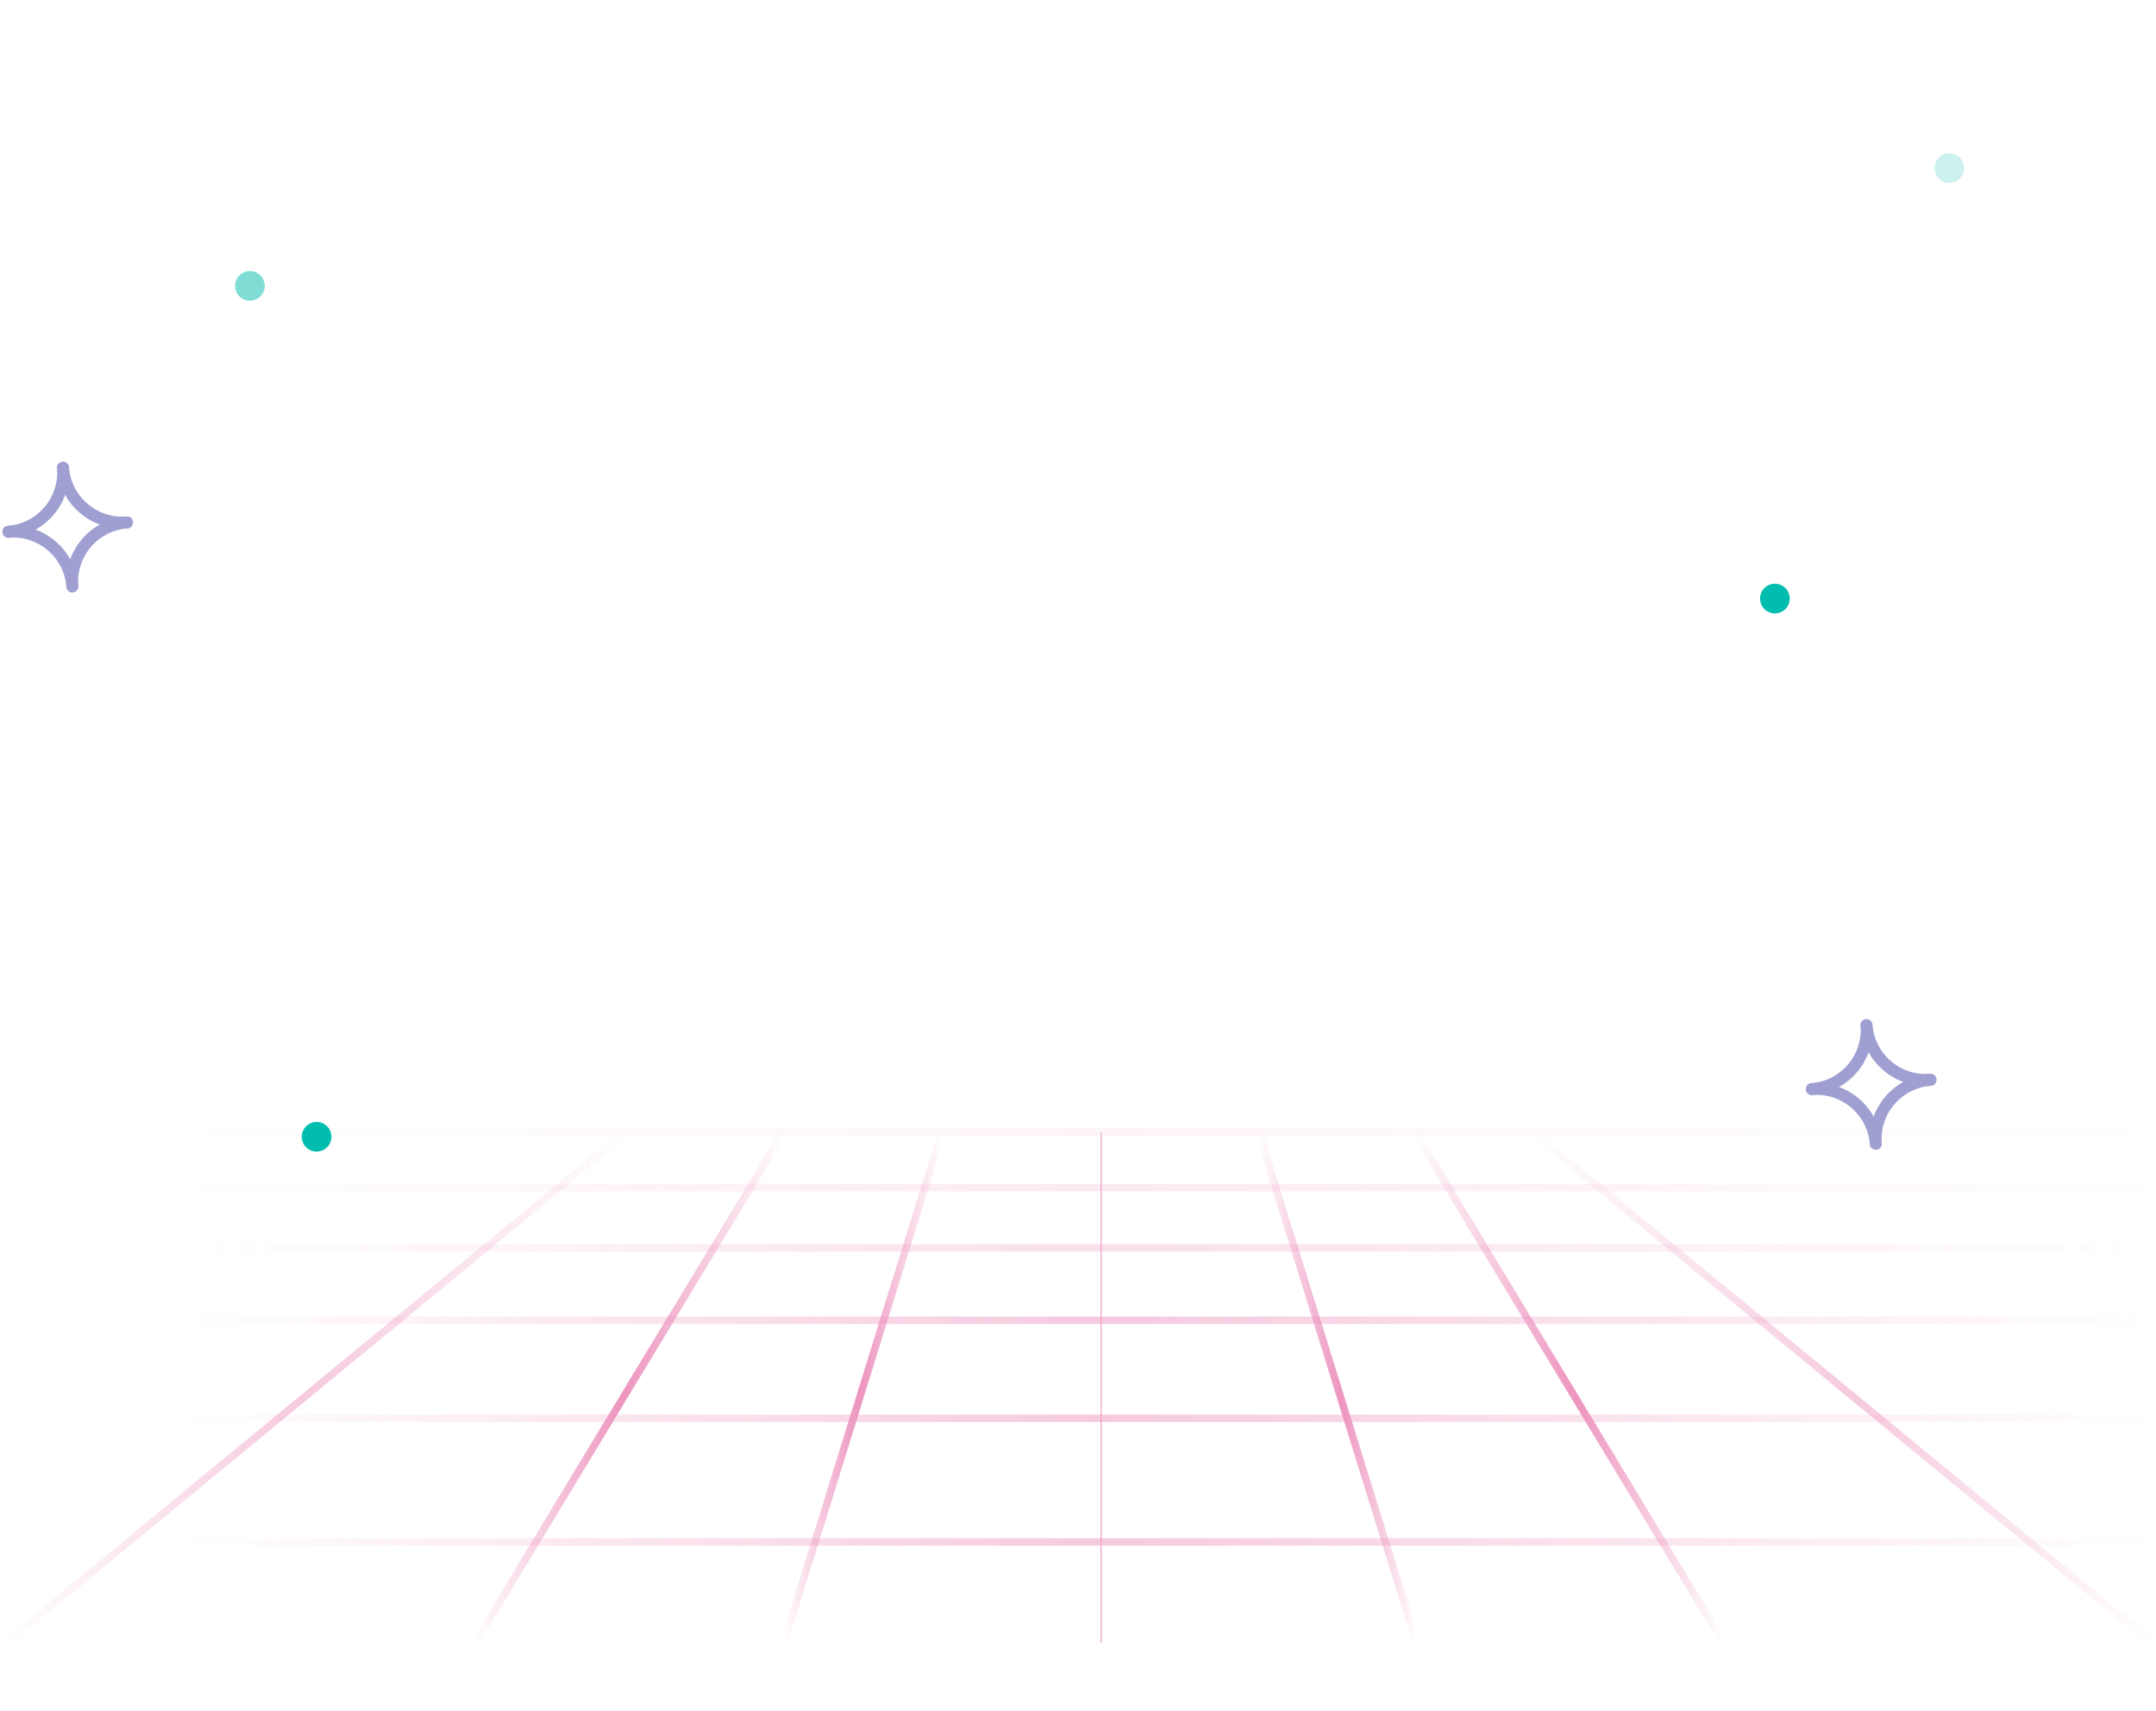 <svg width="581" height="461" viewBox="0 0 581 461" fill="none" xmlns="http://www.w3.org/2000/svg">
<mask id="mask0" mask-type="alpha" maskUnits="userSpaceOnUse" x="1" y="160" width="580" height="301">
<path d="M1 160H581V460.15H1V160Z" fill="#040027"/>
</mask>
<g mask="url(#mask0)">
<g opacity="0.5">
<path opacity="0.5" d="M168.511 305.286L1.522 442.75" stroke="url(#paint0_linear)" stroke-width="2"/>
<path opacity="0.1" d="M1 305H579.999" stroke="url(#paint1_linear)" stroke-width="2"/>
<path opacity="0.2" d="M1 320.034H579.999" stroke="url(#paint2_linear)" stroke-width="2"/>
<path opacity="0.3" d="M1 336.287H579.999" stroke="url(#paint3_linear)" stroke-width="2"/>
<path opacity="0.5" d="M1 355.792H579.999" stroke="url(#paint4_linear)" stroke-width="2"/>
<path opacity="0.5" d="M1 382.205H579.999" stroke="url(#paint5_linear)" stroke-width="2"/>
<path opacity="0.5" d="M1 415.524H579.999" stroke="url(#paint6_linear)" stroke-width="2"/>
<path d="M211.167 305.2L127.933 442.751" stroke="url(#paint7_linear)" stroke-width="2"/>
<path d="M253.826 305.2L211.169 442.751" stroke="url(#paint8_linear)" stroke-width="2"/>
<path d="M297.003 305.2L296.482 442.751" stroke="url(#paint9_linear)" stroke-width="2"/>
<path d="M339.142 305.2L381.799 442.751" stroke="url(#paint10_linear)" stroke-width="2"/>
<path d="M381.278 305.2L464.512 442.751" stroke="url(#paint11_linear)" stroke-width="2"/>
<path opacity="0.5" d="M413.011 305.286L580 442.75" stroke="url(#paint12_linear)" stroke-width="2"/>
</g>
</g>
<path d="M505.49 308.224C504.798 299.395 511.394 291.678 520.223 290.986" stroke="#A09FD1" stroke-width="3.207" stroke-linecap="round" stroke-linejoin="round"/>
<path d="M505.491 308.225C504.799 299.396 497.081 292.8 488.252 293.492" stroke="#A09FD1" stroke-width="3.207" stroke-linecap="round" stroke-linejoin="round"/>
<path d="M502.986 276.252C503.677 285.081 497.081 292.799 488.252 293.491" stroke="#A09FD1" stroke-width="3.207" stroke-linecap="round" stroke-linejoin="round"/>
<path d="M502.985 276.252C503.677 285.081 511.395 291.678 520.224 290.986" stroke="#A09FD1" stroke-width="3.207" stroke-linecap="round" stroke-linejoin="round"/>
<circle cx="85.311" cy="306.336" r="4" transform="rotate(175.52 85.311 306.336)" fill="#00BDAF"/>
<circle cx="478.3" cy="161.3" r="4" transform="rotate(175.52 478.3 161.3)" fill="#00BDAF"/>
<path d="M19.49 158.023C18.798 149.194 25.394 141.476 34.223 140.785" stroke="#A09FD1" stroke-width="3.207" stroke-linecap="round" stroke-linejoin="round"/>
<path d="M19.491 158.024C18.799 149.195 11.081 142.599 2.252 143.291" stroke="#A09FD1" stroke-width="3.207" stroke-linecap="round" stroke-linejoin="round"/>
<path d="M16.986 126.051C17.677 134.88 11.081 142.598 2.252 143.29" stroke="#A09FD1" stroke-width="3.207" stroke-linecap="round" stroke-linejoin="round"/>
<path d="M16.985 126.051C17.677 134.88 25.395 141.476 34.224 140.785" stroke="#A09FD1" stroke-width="3.207" stroke-linecap="round" stroke-linejoin="round"/>
<circle opacity="0.2" cx="525.3" cy="45.3" r="4" transform="rotate(175.52 525.3 45.3)" fill="#00BDAF"/>
<circle opacity="0.5" cx="67.346" cy="77.04" r="4" transform="rotate(175.52 67.346 77.04)" fill="#00BDAF"/>
<defs>
<linearGradient id="paint0_linear" x1="168.511" y1="305.286" x2="1.522" y2="305.286" gradientUnits="userSpaceOnUse">
<stop stop-color="#DB2A7D" stop-opacity="0"/>
<stop offset="0.521" stop-color="#DB2A7D"/>
<stop offset="1" stop-color="#DB2A7D" stop-opacity="0"/>
</linearGradient>
<linearGradient id="paint1_linear" x1="579.999" y1="305" x2="1" y2="305" gradientUnits="userSpaceOnUse">
<stop stop-color="#DB2A7D" stop-opacity="0"/>
<stop offset="0.49" stop-color="#DB2A7D"/>
<stop offset="0.914" stop-color="#DB2A7D" stop-opacity="0"/>
</linearGradient>
<linearGradient id="paint2_linear" x1="579.999" y1="320.034" x2="1" y2="320.034" gradientUnits="userSpaceOnUse">
<stop stop-color="#DB2A7D" stop-opacity="0"/>
<stop offset="0.49" stop-color="#DB2A7D"/>
<stop offset="0.914" stop-color="#DB2A7D" stop-opacity="0"/>
</linearGradient>
<linearGradient id="paint3_linear" x1="579.999" y1="336.287" x2="1" y2="336.287" gradientUnits="userSpaceOnUse">
<stop stop-color="#DB2A7D" stop-opacity="0"/>
<stop offset="0.49" stop-color="#DB2A7D"/>
<stop offset="0.914" stop-color="#DB2A7D" stop-opacity="0"/>
</linearGradient>
<linearGradient id="paint4_linear" x1="579.999" y1="355.792" x2="1" y2="355.792" gradientUnits="userSpaceOnUse">
<stop stop-color="#DB2A7D" stop-opacity="0"/>
<stop offset="0.49" stop-color="#DB2A7D"/>
<stop offset="0.914" stop-color="#DB2A7D" stop-opacity="0"/>
</linearGradient>
<linearGradient id="paint5_linear" x1="579.999" y1="382.205" x2="1" y2="382.205" gradientUnits="userSpaceOnUse">
<stop stop-color="#DB2A7D" stop-opacity="0"/>
<stop offset="0.49" stop-color="#DB2A7D"/>
<stop offset="0.914" stop-color="#DB2A7D" stop-opacity="0"/>
</linearGradient>
<linearGradient id="paint6_linear" x1="579.999" y1="415.524" x2="1" y2="415.524" gradientUnits="userSpaceOnUse">
<stop stop-color="#DB2A7D" stop-opacity="0"/>
<stop offset="0.49" stop-color="#DB2A7D"/>
<stop offset="0.914" stop-color="#DB2A7D" stop-opacity="0"/>
</linearGradient>
<linearGradient id="paint7_linear" x1="211.167" y1="305.2" x2="127.933" y2="305.2" gradientUnits="userSpaceOnUse">
<stop stop-color="#DB2A7D" stop-opacity="0"/>
<stop offset="0.521" stop-color="#DB2A7D"/>
<stop offset="1" stop-color="#DB2A7D" stop-opacity="0"/>
</linearGradient>
<linearGradient id="paint8_linear" x1="253.826" y1="305.2" x2="211.169" y2="305.2" gradientUnits="userSpaceOnUse">
<stop stop-color="#DB2A7D" stop-opacity="0"/>
<stop offset="0.521" stop-color="#DB2A7D"/>
<stop offset="1" stop-color="#DB2A7D" stop-opacity="0"/>
</linearGradient>
<linearGradient id="paint9_linear" x1="297.003" y1="305.2" x2="296.482" y2="305.2" gradientUnits="userSpaceOnUse">
<stop stop-color="#DB2A7D" stop-opacity="0"/>
<stop offset="0.521" stop-color="#DB2A7D"/>
<stop offset="1" stop-color="#DB2A7D" stop-opacity="0"/>
</linearGradient>
<linearGradient id="paint10_linear" x1="339.142" y1="305.2" x2="381.799" y2="305.2" gradientUnits="userSpaceOnUse">
<stop stop-color="#DB2A7D" stop-opacity="0"/>
<stop offset="0.521" stop-color="#DB2A7D"/>
<stop offset="1" stop-color="#DB2A7D" stop-opacity="0"/>
</linearGradient>
<linearGradient id="paint11_linear" x1="381.278" y1="305.2" x2="464.512" y2="305.2" gradientUnits="userSpaceOnUse">
<stop stop-color="#DB2A7D" stop-opacity="0"/>
<stop offset="0.521" stop-color="#DB2A7D"/>
<stop offset="1" stop-color="#DB2A7D" stop-opacity="0"/>
</linearGradient>
<linearGradient id="paint12_linear" x1="413.011" y1="305.286" x2="580" y2="305.286" gradientUnits="userSpaceOnUse">
<stop stop-color="#DB2A7D" stop-opacity="0"/>
<stop offset="0.521" stop-color="#DB2A7D"/>
<stop offset="1" stop-color="#DB2A7D" stop-opacity="0"/>
</linearGradient>
</defs>
</svg>

